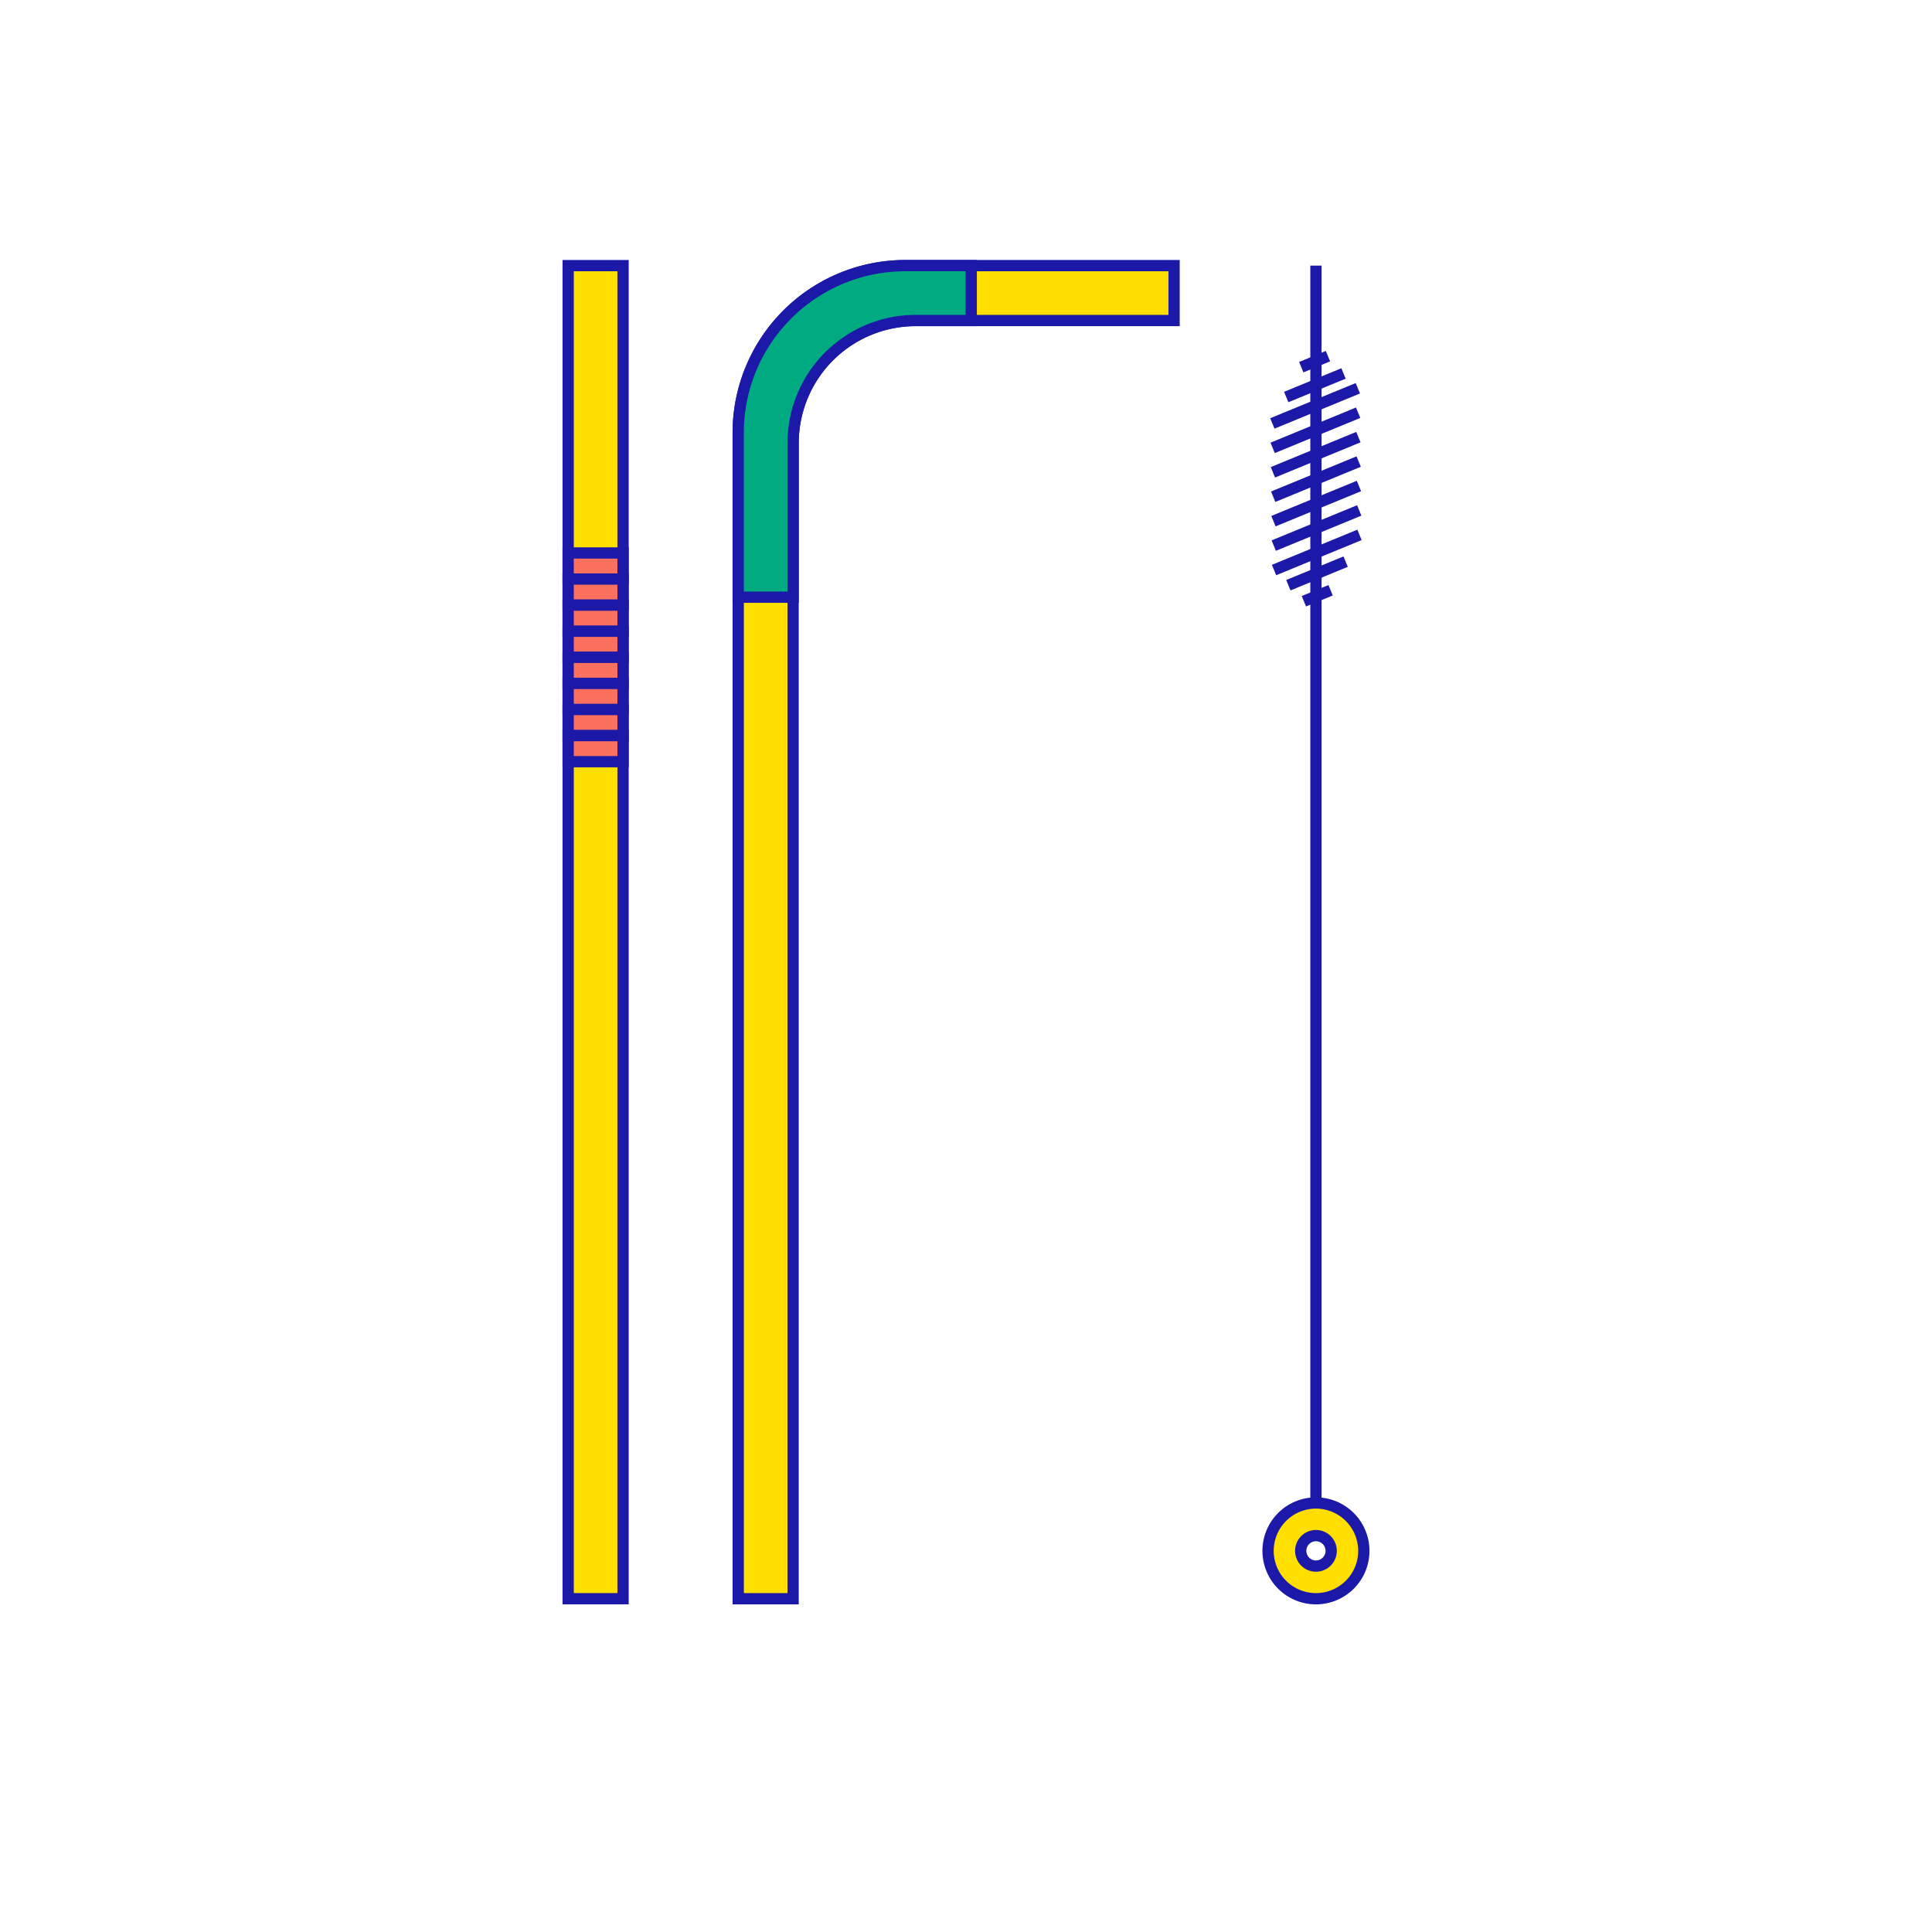 <?xml version="1.0" encoding="UTF-8"?>
<svg xmlns="http://www.w3.org/2000/svg" viewBox="0 0 600 600">
  <defs>
    <style>.cls-1{fill:#fff;}.cls-1,.cls-2,.cls-3,.cls-4,.cls-5{stroke:#1c19a8;stroke-miterlimit:10;stroke-width:3.5px;}.cls-2{fill:none;}.cls-3{fill:#ffde00;}.cls-4{fill:#fb715d;}.cls-5{fill:#00ab81;}</style>
  </defs>
  <title>Kit_</title>
  <g id="Layer_2" data-name="Layer 2">
    <line class="cls-1" x1="408.68" y1="466.76" x2="408.68" y2="82.49"></line>
    <line class="cls-2" x1="404.93" y1="186.72" x2="413.23" y2="183.31"></line>
    <line class="cls-2" x1="400.11" y1="181.74" x2="417.9" y2="174.42"></line>
    <line class="cls-2" x1="404.12" y1="114.03" x2="412.41" y2="110.61"></line>
    <line class="cls-2" x1="399.45" y1="123.3" x2="417.24" y2="115.98"></line>
    <line class="cls-2" x1="395.66" y1="177.03" x2="422.2" y2="166.11"></line>
    <line class="cls-2" x1="395.57" y1="169.44" x2="422.12" y2="158.52"></line>
    <line class="cls-2" x1="395.48" y1="161.85" x2="422.03" y2="150.93"></line>
    <line class="cls-2" x1="395.4" y1="154.26" x2="421.95" y2="143.34"></line>
    <line class="cls-2" x1="395.31" y1="146.68" x2="421.86" y2="135.75"></line>
    <line class="cls-2" x1="395.23" y1="139.09" x2="421.78" y2="128.17"></line>
    <line class="cls-2" x1="395.14" y1="131.5" x2="421.69" y2="120.58"></line>
    <path class="cls-3" d="M408.68,466.76a14.87,14.87,0,1,0,14.87,14.87A14.89,14.89,0,0,0,408.68,466.76Zm0,19.6a4.73,4.73,0,1,1,4.73-4.73A4.73,4.73,0,0,1,408.68,486.36Z"></path>
    <path class="cls-3" d="M229.26,496.5h17.05V137.61a38.07,38.07,0,0,1,38.07-38.07h80.24V82.49H281.17a51.91,51.91,0,0,0-51.91,51.9Z"></path>
    <rect class="cls-3" x="176.45" y="82.49" width="17.05" height="414.01"></rect>
    <rect class="cls-4" x="176.45" y="171.73" width="17.05" height="8.1"></rect>
    <rect class="cls-4" x="176.45" y="179.83" width="17.05" height="8.1"></rect>
    <rect class="cls-4" x="176.45" y="187.93" width="17.05" height="8.1"></rect>
    <rect class="cls-4" x="176.45" y="196.04" width="17.05" height="8.1"></rect>
    <rect class="cls-4" x="176.45" y="204.14" width="17.05" height="8.1"></rect>
    <rect class="cls-4" x="176.45" y="212.25" width="17.05" height="8.1"></rect>
    <rect class="cls-4" x="176.45" y="220.35" width="17.05" height="8.1"></rect>
    <rect class="cls-4" x="176.45" y="228.45" width="17.05" height="8.1"></rect>
    <path class="cls-5" d="M229.26,185.46h17.05V137.61a38.07,38.07,0,0,1,38.07-38.07h17.24V82.49H281.17a51.91,51.91,0,0,0-51.91,51.9Z"></path>
  </g>
</svg>
